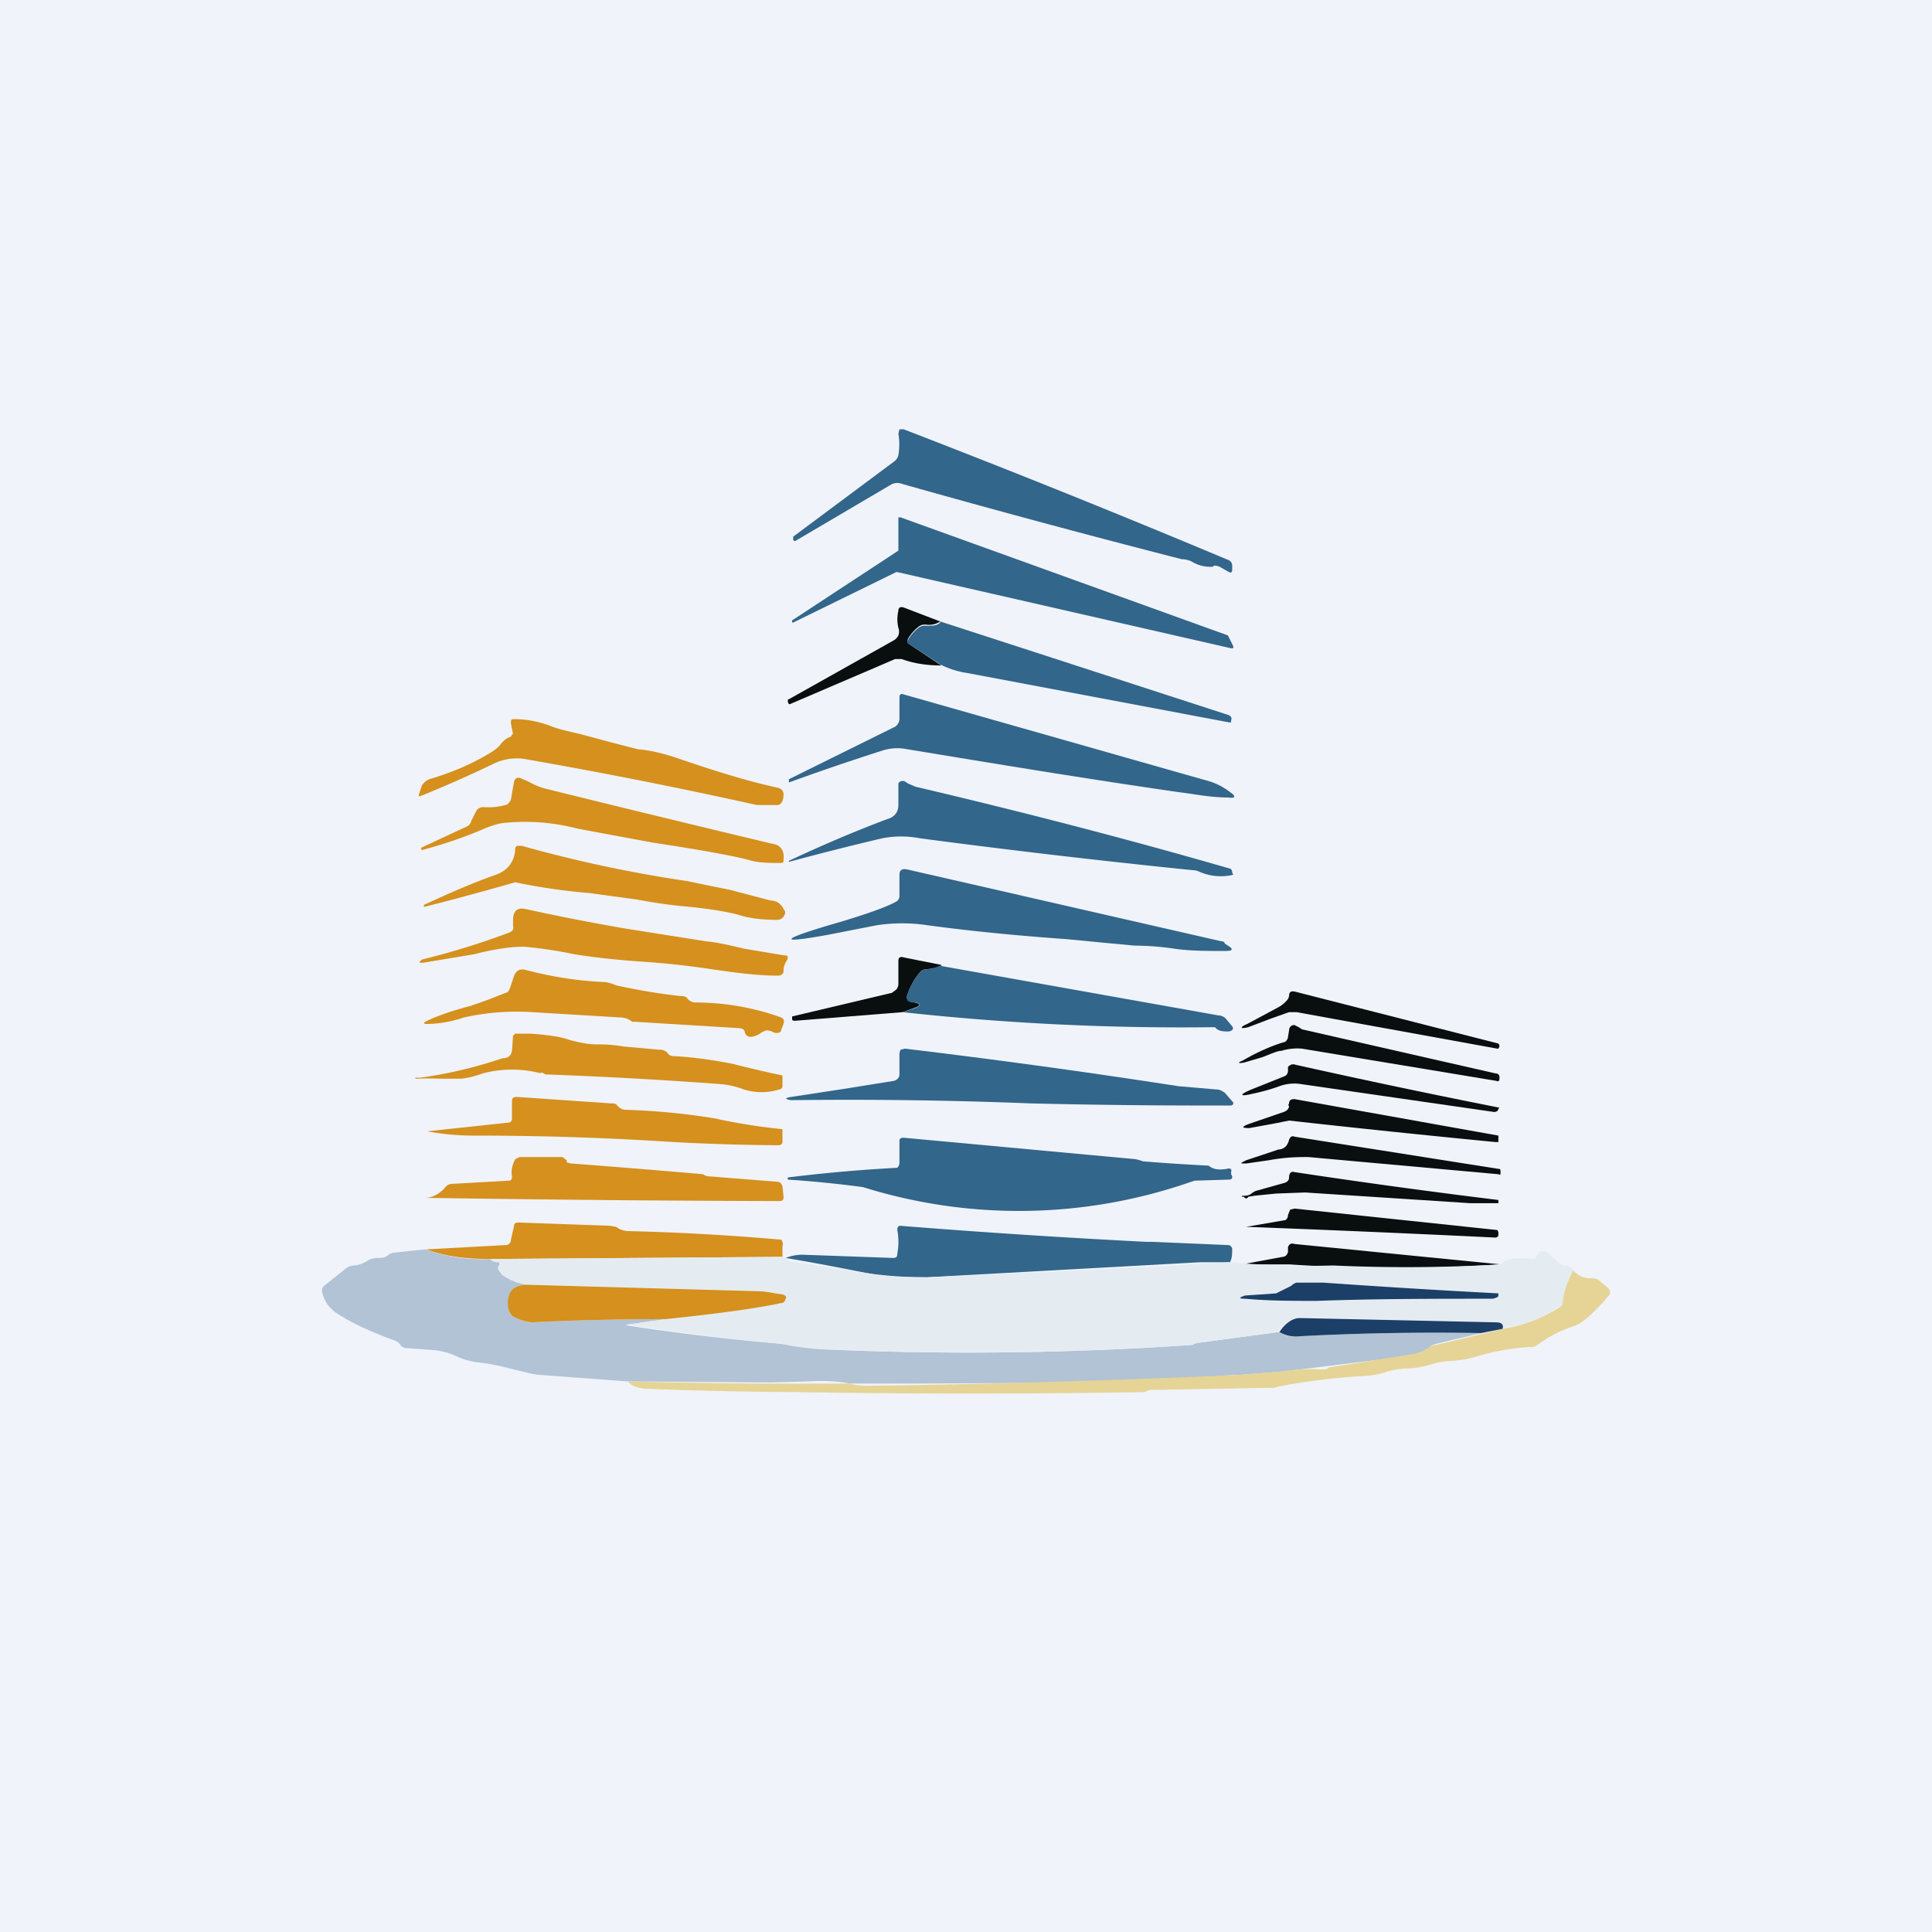 <!-- by TradingView --><svg width="18" height="18" viewBox="0 0 18 18" xmlns="http://www.w3.org/2000/svg"><path fill="#F0F3FA" d="M0 0h18v18H0z"/><path d="M11.3 5.28a.33.33 0 0 1-.2-.05.23.23 0 0 0-.09-.02 109.76 109.76 0 0 1-2.6-.7.13.13 0 0 0-.1 0l-.9.53H7.4l-.01-.01V5l.94-.7a.1.1 0 0 0 .04-.06.6.6 0 0 0 0-.2L8.38 4h.04a110.13 110.13 0 0 1 3.03 1.22c.02.01.03.03.03.05v.04c0 .02-.01.03-.03.02l-.07-.04a.12.12 0 0 0-.07-.02Z" fill="#32668A"/><path d="m11.47 6.04-3.11-.71h-.01l-.96.47h-.01v-.02c-.01 0-.01 0 0 0l.99-.65v-.31h.02l3.05 1.1.05.1v.02h-.02Z" fill="#32668A"/><path d="M8.76 5.79a.19.19 0 0 1-.13.03.1.1 0 0 0-.06.01.4.4 0 0 0-.11.12c-.01.02 0 .04.01.05l.3.2c-.14 0-.26-.02-.37-.06h-.06l-.98.42h-.01l-.01-.02v-.02l.98-.55a.11.11 0 0 0 .05-.05.1.1 0 0 0 0-.07.35.35 0 0 1 0-.16c0-.03.02-.04.05-.03l.34.13Z" fill="#090E0F"/><path d="m8.76 5.79 2.68.87c.03.01.04.03.03.05v.02h-.02l-2.44-.46a.8.8 0 0 1-.25-.08L8.47 6c-.02 0-.02-.02-.01-.04a.4.4 0 0 1 .11-.12.1.1 0 0 1 .06-.01c.06 0 .1 0 .13-.03ZM8.32 6.78a.09.09 0 0 0 .06-.09V6.5c0-.03.01-.04.04-.03l2.85.81a.6.6 0 0 1 .19.1c.06.04.05.06-.02.05-.16 0-.3-.03-.46-.05-.9-.13-1.74-.27-2.53-.4a.45.45 0 0 0-.22.01 22.94 22.94 0 0 0-.88.3v-.03l.97-.48Z" fill="#32668A"/><path d="m4.78 6.84-.02-.1c0-.03 0-.04.03-.04.11 0 .22.02.33.06.07.03.16.05.29.08l.26.07.27.07c.12.01.24.04.36.08.35.12.67.22.95.28.03.01.04.02.05.05 0 .03 0 .06-.02.09a.05.05 0 0 1-.05.02h-.18a48.02 48.02 0 0 0-2.17-.43.5.5 0 0 0-.27.04 11.35 11.35 0 0 1-.7.31l-.01-.01.03-.09A.14.14 0 0 1 4 7.26c.2-.06.4-.14.59-.26a.32.32 0 0 0 .07-.06.22.22 0 0 1 .08-.07c.02 0 .03-.02.03-.03Z" fill="#D5901D"/><path d="m4.76 7.45.03-.17c.01-.03.03-.04.06-.03l.07.03c.07.04.13.06.17.07a282.12 282.12 0 0 0 2.1.51c.08.01.12.06.11.15 0 .02 0 .03-.03.03-.11 0-.21 0-.3-.03-.2-.05-.5-.1-.89-.16l-.7-.13a1.92 1.92 0 0 0-.71-.05.88.88 0 0 0-.18.06 4.18 4.18 0 0 1-.56.19l-.01-.02.43-.2a.07.07 0 0 0 .04-.05l.05-.1a.08.08 0 0 1 .07-.03.6.6 0 0 0 .2-.02c.02 0 .04-.03.05-.05Z" fill="#D5901D"/><path d="M11.14 8.11a83.94 83.94 0 0 1-2.57-.3.92.92 0 0 0-.35 0 27.35 27.35 0 0 0-.87.22v-.01c.3-.14.6-.27.92-.39.07-.02.1-.07.1-.13v-.2c.01-.02.03-.03.06-.02l.03.02.07.03c.98.23 1.95.48 2.92.76.02 0 .03.02.03.04l.01.02a.5.5 0 0 1-.32-.03.1.1 0 0 0-.03-.01Z" fill="#32668A"/><path d="M4.62 8.15c.11-.04.17-.12.18-.23 0-.02 0-.03.02-.04h.04a12.35 12.35 0 0 0 1.55.33l.19.04.2.04.38.1c.05 0 .1.03.12.08.02.02.02.04 0 .07a.07.07 0 0 1-.06.03c-.12 0-.25-.01-.37-.05-.12-.03-.3-.06-.54-.08a5.15 5.15 0 0 1-.4-.06l-.44-.06a5.58 5.58 0 0 1-.69-.1 28.72 28.72 0 0 1-.85.23v-.02c.22-.1.44-.2.67-.28Z" fill="#D5901D"/><path d="M11.42 8.86c-.17 0-.33 0-.47-.02a2.62 2.62 0 0 0-.38-.03l-.32-.03-.31-.03c-.42-.03-.86-.07-1.3-.13a1.59 1.59 0 0 0-.47 0l-.46.09c-.44.08-.45.05-.02-.08l.17-.05c.23-.07.4-.13.49-.18a.06.06 0 0 0 .03-.05v-.2c0-.04.02-.06.07-.05l2.93.67c.02 0 .03.01.03.02l.03.02c.05.03.05.05-.02.05Z" fill="#32668A"/><path d="M4.78 8.63v-.06c0-.08.04-.12.12-.1a20.94 20.94 0 0 0 .92.18 221.99 221.99 0 0 0 .76.12c.11.01.23.04.36.07l.36.06c.04 0 .05.01.03.05a.17.17 0 0 0-.03.1c0 .02-.02.04-.05.04-.2 0-.41-.03-.62-.06a7.58 7.58 0 0 0-.64-.07c-.3-.02-.52-.05-.64-.07a4.14 4.14 0 0 0-.47-.07c-.11 0-.27.02-.46.07l-.48.08c-.04 0-.04 0-.01-.03a7 7 0 0 0 .81-.25c.03-.01.05-.03.04-.06Z" fill="#D5901D"/><path d="M8.77 9a.48.48 0 0 1-.14.03.08.08 0 0 0-.06.03.65.65 0 0 0-.12.22c0 .03 0 .05.04.05l.03.01c.06.01.06.03 0 .05l-.11.04-1 .08c-.02 0-.03 0-.03-.02v-.02l.93-.22.04-.03a.08.08 0 0 0 .02-.05v-.22c0-.03.02-.04.05-.03l.35.07Z" fill="#090E0F"/><path d="m8.77 9 2.58.46a.1.1 0 0 1 .07.03l.05.06c.03.03.02.05-.02.06-.05 0-.1 0-.13-.04a23.89 23.89 0 0 1-2.91-.14l.12-.04c.05-.02.05-.04 0-.05h-.04c-.03-.01-.05-.03-.04-.06a.65.65 0 0 1 .12-.22.08.08 0 0 1 .06-.03c.05 0 .1-.02.14-.04Z" fill="#32668A"/><path d="m6.9 9.58-.98-.06h-.03a.17.17 0 0 0-.1-.04l-.83-.05a2.26 2.26 0 0 0-.64.05 1.1 1.1 0 0 1-.34.06c-.04 0-.04-.01 0-.03.13-.06.26-.1.41-.14l.17-.06.15-.06c.02 0 .03-.02.04-.04l.04-.12c.02-.05.06-.07.12-.05.23.06.48.1.73.11a.4.4 0 0 1 .1.03 5.58 5.58 0 0 0 .6.1c.03 0 .05 0 .07.03a.1.1 0 0 0 .07.03c.28 0 .55.05.8.14.02.01.03.03.02.06l-.02.05c0 .03-.03.04-.07.03a.13.13 0 0 0-.07-.02.2.2 0 0 0-.06.03.2.2 0 0 1-.08.03c-.03 0-.05-.01-.06-.04 0-.02-.02-.04-.05-.04Z" fill="#D5901D"/><path d="m12.01 9.43-.17.06-.21.08c-.08.02-.08 0-.01-.03l.28-.15a.3.3 0 0 0 .09-.07.08.08 0 0 0 .02-.04c0-.04.02-.05.06-.04l1.88.48c.01 0 .02.01.02.03l-.01.02h-.01l-1.87-.34H12Z" fill="#090E0F"/><path d="m12 9.66.01-.06c0-.03.02-.05.05-.05l.04.02.03.02 1.8.41c.03 0 .04.02.04.03v.02c0 .02-.01.03-.03.02l-1.81-.3a.5.5 0 0 0-.19.02c-.04 0-.1.03-.18.06l-.17.05c-.06.01-.06 0-.01-.02.12-.07.25-.13.38-.17.02 0 .04-.03.04-.05Z" fill="#090E0F"/><path d="M5.04 10a1.07 1.07 0 0 0-.54 0 .89.89 0 0 1-.2.05h-.2a2.7 2.7 0 0 0-.23 0v-.01h.05a4.15 4.15 0 0 0 .76-.18c.05 0 .08-.02.09-.07l.01-.14.02-.02h.13c.17.01.3.03.38.06.08.02.16.04.24.04.06 0 .14 0 .26.02l.33.03a.1.1 0 0 1 .08.03c.01.02.03.03.06.03.2.01.38.04.54.07a11.5 11.5 0 0 0 .47.11v.1c0 .02-.02.03-.03.03a.55.55 0 0 1-.33 0 .8.8 0 0 0-.22-.05 43.35 43.35 0 0 0-1.63-.09.12.12 0 0 0-.04-.02Z" fill="#D5901D"/><path d="M8.38 10.01v-.2l.01-.03.04-.01a73.75 73.75 0 0 1 2.55.35l.35.03c.03 0 .05.01.08.03l.07.08c.02.02.01.04-.02.04-.43 0-1.05 0-1.86-.02a42.84 42.84 0 0 0-2.23-.03c-.06-.01-.06-.02 0-.03l.46-.07.5-.08c.03-.01.05-.03.05-.06Z" fill="#32668A"/><path d="M12 9.97v-.03c.02-.02.04-.03.07-.02a78.29 78.29 0 0 0 1.9.4l-.01.01c0 .02-.02.03-.04.03l-1.8-.26a.4.4 0 0 0-.2.02 1.8 1.8 0 0 1-.25.07c-.12.03-.13.01-.01-.04l.3-.12c.03-.01.04-.03.04-.06Z" fill="#090E0F"/><path d="M4.77 10.42v-.16c0-.03.01-.04.05-.04l.87.06c.03 0 .05 0 .06.02.03.03.05.04.09.04.3.01.58.04.82.08a5.38 5.38 0 0 0 .63.1v.12c0 .02-.02.03-.04.03a20.66 20.66 0 0 1-.98-.03 28.34 28.34 0 0 0-1.85-.06 2.3 2.3 0 0 1-.44-.04l.75-.08c.03 0 .04-.02.04-.04Z" fill="#D5901D"/><path d="m12 10.3.01-.02c0-.03.02-.04.05-.04l1.9.34v.06h-.03a134.04 134.04 0 0 1-1.92-.2l-.15.03-.22.04c-.07 0-.08-.01 0-.04l.32-.11c.03-.01.05-.03.05-.06ZM11.98 10.68a.15.15 0 0 0 .03-.06c.01-.03.03-.04.05-.03l1.9.3c.01 0 .02 0 .02.02v.02c0 .01 0 .02-.02.01l-1.77-.16c-.09 0-.21 0-.37.03l-.21.03c-.06 0-.06 0 0-.03l.3-.1a.1.1 0 0 0 .07-.03Z" fill="#090E0F"/><path d="M10.65 10.82a20.35 20.35 0 0 0 .61.04c.05.04.1.04.17.03.03-.01.05 0 .04.03v.02c.02.03.01.05-.02.05l-.32.01-.06.02a4.87 4.87 0 0 1-3.03.04 10.54 10.54 0 0 0-.7-.07v-.02a14.56 14.56 0 0 1 1.02-.09.07.07 0 0 0 .02-.05v-.2c0-.02.01-.03.04-.03l2.16.2.04.01.03.01Z" fill="#32668A"/><path d="M4.77 10.96c-.01-.05 0-.1.03-.16l.04-.02h.4l.04.03v.02l.04.01a96.76 96.76 0 0 1 1.23.1.1.1 0 0 0 .06.02l.63.05c.03 0 .04.02.05.04l.01.1c0 .02 0 .04-.04.04a254.42 254.42 0 0 1-3.3-.03c.07 0 .14-.04.19-.1a.08.08 0 0 1 .06-.03l.53-.03c.02 0 .03-.01.03-.04Z" fill="#D5901D"/><path d="M12.01 10.97c0-.04.02-.06.05-.05a66.81 66.81 0 0 0 1.9.26v.03h-.26l-1.54-.1-.27.01-.2.02-.06.01c-.01.02-.03.02-.04 0-.03 0-.03-.01 0-.01a.1.1 0 0 0 .07-.02.13.13 0 0 1 .06-.03l.25-.07c.03-.01.04-.03.04-.05ZM12 11.32l.02-.05.04-.01 1.89.2.01.02v.02c0 .02-.01.03-.03.03a212.36 212.36 0 0 0-2.32-.1l.35-.06c.03 0 .04-.03.04-.05Z" fill="#090E0F"/><path d="m7.29 11.71-2.72.02c-.21 0-.41-.02-.6-.09l.74-.04c.03 0 .05-.02.05-.05l.03-.13c0-.02.01-.03.04-.03l.85.03.06.01c.04.03.08.04.12.04a22.37 22.37 0 0 1 1.42.08c.01.02.02.04.01.06v.1Z" fill="#D5901D"/><path d="M11.46 11.76h-.28l-2.54.14c-.18 0-.38 0-.57-.04a23.55 23.55 0 0 0-.75-.14.42.42 0 0 1 .16-.03l.84.03c.03 0 .04-.01.04-.04a.59.59 0 0 0 0-.22c0-.01 0-.03.02-.04a80.23 80.23 0 0 0 2.3.15h.06l.7.03c.02 0 .03.01.04.03 0 .05 0 .09-.02.13Z" fill="#32668A"/><path d="M13.98 11.78a15 15 0 0 1-1.97 0h-.44l.38-.07c.03 0 .05-.03.05-.05v-.04c.01-.03.03-.04.06-.03l1.92.19Z" fill="#090E0F"/><path d="M3.96 11.64c.2.07.4.1.6.09.02.01.04.03.08.03.02 0 .02.01.01.03-.02.02 0 .05.03.09.08.05.15.08.24.09-.08 0-.14.02-.16.08a.23.23 0 0 0-.01.18c0 .02.02.03.04.04.08.04.13.05.16.05.42-.02.83-.03 1.25-.03l-.35.05c-.02 0-.02 0 0 .01a20.78 20.78 0 0 0 1.43.17l.37.05a30.19 30.19 0 0 0 3.46-.04.15.15 0 0 1 .06-.02l.75-.1c.04.03.1.05.17.04.57-.03 1.14-.04 1.71-.03l-.42.1a.16.16 0 0 0-.06.03.4.4 0 0 1-.19.08 85.04 85.04 0 0 1-1.2.15l-.39.03c-.13 0-.25.02-.36.04l-.26.02a4.31 4.31 0 0 1-.5 0 112.98 112.98 0 0 1-2.5.02 1.52 1.52 0 0 0-.38-.02l-.36.01-1.34-.01-.8-.06c-.06 0-.16-.03-.29-.06a1.9 1.9 0 0 0-.32-.06.67.67 0 0 1-.19-.06.68.68 0 0 0-.18-.05l-.27-.02a.07.07 0 0 1-.06-.03.1.1 0 0 0-.05-.04c-.22-.08-.4-.16-.55-.26a.31.31 0 0 1-.13-.2c0-.02 0-.03.02-.05l.2-.16a.13.13 0 0 1 .08-.03c.04 0 .08-.02.12-.04a.16.16 0 0 1 .1-.03c.04 0 .07 0 .1-.03a.1.1 0 0 1 .06-.02l.28-.03Z" fill="#B1C3D4"/><path d="M14.66 11.84a.69.69 0 0 0-.1.29c0 .02-.01.03-.03.04-.16.11-.33.18-.53.2 0-.03-.01-.05-.06-.05l-1.83-.04c-.06 0-.13.04-.2.13l-.74.1a.15.15 0 0 0-.06.02 30.19 30.19 0 0 1-3.47.04 2.3 2.3 0 0 1-.36-.05 20.67 20.67 0 0 1-1.43-.18l.35-.05c.49-.06.85-.1 1.08-.15.02 0 .03-.01.04-.04 0-.02 0-.03-.03-.04a1.12 1.12 0 0 0-.23-.03l-2.14-.06a.46.46 0 0 1-.24-.1c-.04-.03-.05-.06-.03-.08.01-.02 0-.03-.01-.03-.04 0-.06-.02-.07-.03l2.72-.02.03.01.04.03.71.11c.2.03.39.04.57.04a165.68 165.68 0 0 0 2.82-.14 7.84 7.84 0 0 0 .96.03 15 15 0 0 0 1.56-.01c.04-.05.14-.07.3-.05.01 0 .03 0 .04-.03.01-.04.04-.05.08-.04.02 0 .04.02.05.04l.08.07a.1.1 0 0 0 .05.02c.04 0 .06.02.08.05Z" fill="#E4ECF2"/><path d="M14.66 11.84c.05.05.1.07.17.07a.1.1 0 0 1 .07.02l.07.06c.04.03.04.07 0 .1l-.03.04-.12.12a.55.55 0 0 1-.14.1c-.13.04-.25.1-.37.19a.12.12 0 0 1-.06.01c-.17.01-.33.04-.5.09a.97.97 0 0 1-.24.04.64.64 0 0 0-.17.03.9.9 0 0 1-.22.04c-.09 0-.16.02-.2.03a.76.76 0 0 1-.22.04 6.15 6.15 0 0 0-.8.1.12.12 0 0 1-.07.01l-1.12.02-.03.01-.01.01a101.15 101.15 0 0 1-3.27 0 42.02 42.02 0 0 1-1.35-.03c-.1 0-.17-.03-.2-.07a61.51 61.51 0 0 0 2.06.02.7.7 0 0 0 .21.02h.07a113 113 0 0 0 3.35-.1l.38-.03c.13-.02.26-.03.4-.02.02 0 .04 0 .06-.02a91.4 91.4 0 0 0 .75-.12.4.4 0 0 0 .19-.07.16.16 0 0 1 .06-.02l.42-.1.2-.05c.2-.03.37-.1.53-.2a.06.06 0 0 0 .03-.05c.01-.11.05-.2.1-.3Z" fill="#E5D496"/><path d="M12.27 12.12c-.23 0-.45 0-.67-.02-.06 0-.06-.01 0-.03l.15-.01.14-.01.14-.07a.11.11 0 0 1 .05-.03h.25a88.62 88.62 0 0 0 1.63.1v.01c0 .02 0 .02-.02.03l-.03.01c-.55 0-1.1 0-1.64.02Z" fill="#1C3F67"/><path d="m4.92 11.97 2.14.06c.08 0 .15.02.23.03.03.01.04.02.03.04-.01.03-.02.04-.04.04-.23.05-.6.1-1.08.15-.42 0-.84.01-1.25.03a.45.45 0 0 1-.16-.05.07.07 0 0 1-.04-.04.23.23 0 0 1 0-.18c.03-.06.09-.08.17-.08Z" fill="#D5901D"/><path d="m14 12.38-.2.04c-.57-.01-1.14 0-1.7.03a.29.29 0 0 1-.18-.04c.06-.09.13-.13.19-.13l1.83.04c.05 0 .07.02.06.06Z" fill="#1C3F67"/></svg>
